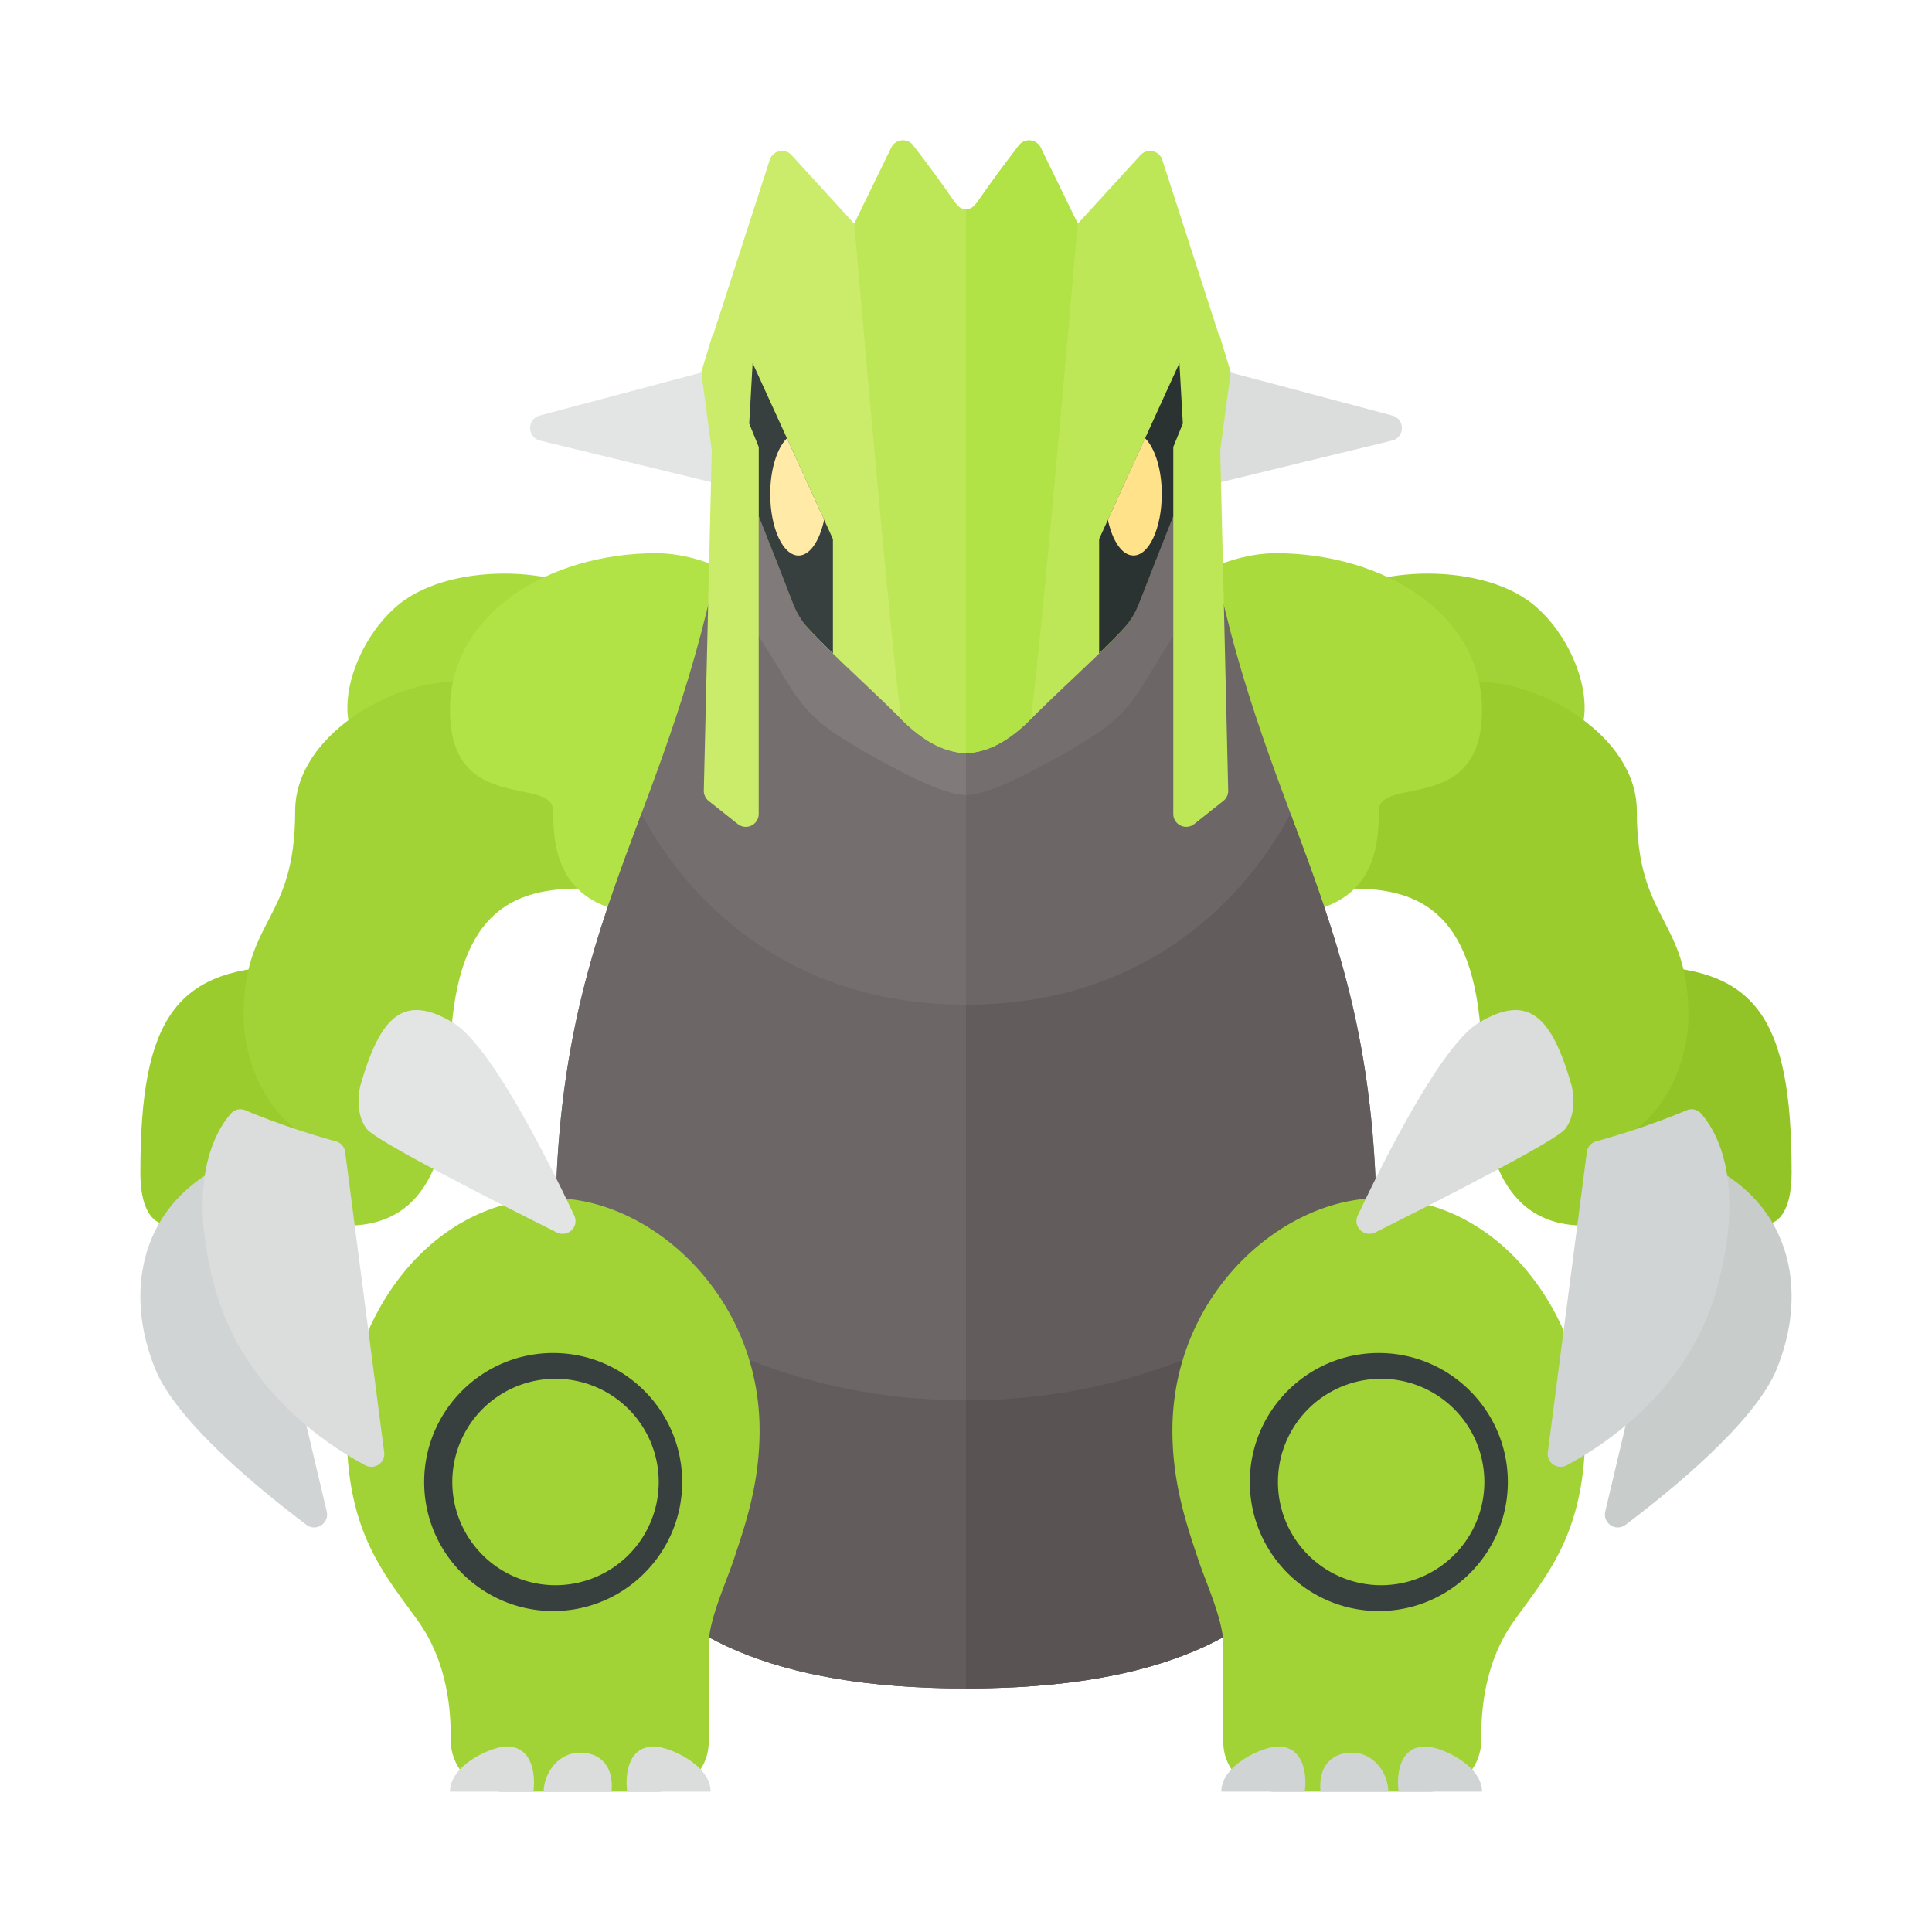 <svg xmlns="http://www.w3.org/2000/svg" width="100%" height="100%" viewBox="-2.72 -2.72 37.44 37.44"><path fill="#AADB3D" d="M9 9c-.587-.711-2.913-.895-4 0s-1.531 3 0 3h3c.487 0 2.215-1.53 1-3z"/><path fill="#9ACC2E" d="M3 16c-2.312 0-3 1-3 4 0 1.281.739 1.168 1.25.656s1.068-1.321 2.602-1.129L3 16z"/><path fill="#A2D336" d="M6 10.5c-1.094 0-3 1.017-3 2.5 0 2.156-1 2.062-1 3.969 0 .897.51 2.302 1.852 2.558 0 0-.446 1.504.148 1.504.75 0 2-.279 2-3.031 0-2.906 1.062-3.5 2.5-3.5 1.639 0-.108-3.54-.108-3.54S8 10.5 6 10.5z"/><path fill="#B1E346" d="M10 8c-2.083 0-4 1.167-4 3.042C6 13.088 8 12.297 8 13s.083 2 2 2c2 0 3-1.787 3-3.958C13 8.792 11.061 8 10 8z"/><path fill="#A2D336" d="M23 9c.587-.711 2.913-.895 4 0s1.531 3 0 3h-3c-.487 0-2.215-1.53-1-3z"/><path fill="#93C427" d="M29 16c2.312 0 3 1 3 4 0 1.281-.739 1.168-1.25.656s-1.068-1.321-2.602-1.129L29 16z"/><path fill="#9ACC2E" d="M26 10.5c1.094 0 3 1.017 3 2.5 0 2.156 1 2.062 1 3.969 0 .897-.51 2.302-1.852 2.558 0 0 .446 1.504-.148 1.504-.75 0-2-.279-2-3.031 0-2.906-1.063-3.5-2.5-3.5-1.639 0 .108-3.54.108-3.54S24 10.5 26 10.5z"/><path fill="#AADB3D" d="M22 8c2.083 0 4 1.167 4 3.042 0 2.046-2 1.255-2 1.958s-.083 2-2 2c-2 0-3-1.787-3-3.958C19 8.792 20.939 8 22 8z"/><path fill="#746E6E" d="M16 2.417c-4.093 0-3.915 1.832-4.917 6.25-1.108 4.888-3.042 6.75-3.042 12.5C8.042 25.833 8.458 30 16 30V2.417z"/><path fill="#E3E5E5" d="M11.152 4.425l-3.413.908c-.251.067-.247.424.005.485l3.565.866-.157-2.259z"/><path fill="#6D6666" d="M16 2.417c4.093 0 3.915 1.832 4.917 6.25 1.108 4.888 3.042 6.75 3.042 12.5C23.958 25.833 23.542 30 16 30V2.417zm0 14.333c-4.093 0-5.833-2.833-6.289-3.702-.867 2.325-1.669 4.416-1.669 8.119C8.042 25.833 8.458 30 16 30V16.75z"/><path fill="#635C5C" d="M16 24.417c-4.093 0-6.729-2.021-7.958-3.25C8.042 25.833 8.458 30 16 30v-5.583zm0-7.667c4.093 0 5.833-2.833 6.289-3.702.867 2.325 1.669 4.416 1.669 8.119C23.958 25.833 23.542 30 16 30V16.75z"/><path fill="#5A5353" d="M16 24.417c4.093 0 6.729-2.021 7.958-3.25C23.958 25.833 23.542 30 16 30v-5.583z"/><path fill="#746E6E" d="M16 8.975l-4.277-2.153.056 2.451.818 1.327c.229.372.538.688.906.923.242.154.51.32.692.418.408.22 1.334.747 1.804.747s1.396-.527 1.804-.747c.181-.098.45-.264.692-.418.368-.235.677-.551.906-.923l.818-1.327.056-2.451L16 8.975z"/><path fill="#A2D336" d="M12 25c0-2.636-2.125-4.5-4-4.5-2.438 0-4 2.394-4 4.512 0 2.024.78 2.826 1.399 3.707.443.63.615 1.413.615 2.184V31a1 1 0 001 1h3c.552 0 1-.412 1-.965v-1.893c0-.466.34-1.2.486-1.642.217-.654.5-1.458.5-2.5z"/><path fill="#DADDDC" d="M7.615 32H6c0-.517.804-.875 1.098-.875.545 0 .556.641.517.875zm1.821 0h1.615c0-.517-.804-.875-1.098-.875-.545 0-.556.641-.517.875zm-.305 0c.043-.474-.194-.733-.56-.754-.495-.029-.755.431-.755.754h1.315z"/><path fill="#373F3F" d="M8 24a2 2 0 11.001 3.999A2 2 0 018 24m0-.5c-1.379 0-2.5 1.122-2.5 2.5s1.121 2.5 2.5 2.5 2.5-1.122 2.5-2.5-1.121-2.5-2.5-2.5z"/><path fill="#A2D336" d="M20 25c0-2.636 2.125-4.5 4-4.5 2.438 0 4 2.394 4 4.512 0 2.024-.78 2.826-1.399 3.707-.443.63-.615 1.413-.615 2.184V31a1 1 0 01-1 1h-3c-.552 0-1-.412-1-.965v-1.893c0-.466-.34-1.2-.486-1.642-.217-.654-.5-1.458-.5-2.5z"/><path fill="#373F3F" d="M24 24a2 2 0 11.001 3.999A2 2 0 0124 24m0-.5c-1.379 0-2.5 1.122-2.5 2.5s1.121 2.5 2.5 2.5 2.5-1.122 2.5-2.5-1.121-2.5-2.5-2.5z"/><path fill="#D1D4D4" d="M24.902 31.125c.294 0 1.098.358 1.098.875h-1.615c-.039-.234-.028-.875.517-.875zm-2.856 0c-.295 0-1.098.358-1.098.875h1.615c.04-.234.028-.875-.517-.875zm2.138.875c0-.323-.259-.783-.754-.754-.366.022-.603.28-.56.754h1.314z"/><path fill="#807A7A" d="M11.779 9.273l.818 1.327c.229.372.538.688.906.923.242.154.51.32.692.418.408.22 1.334.747 1.804.747V8.975l-4.277-2.153.057 2.451z"/><path fill="#DADDDC" d="M20.848 4.425l3.413.908c.25.067.247.423-.005.485l-3.565.866.157-2.259z"/><path fill="#C8CCCB" d="M30.679 20.018c1.352.837 1.609 2.382 1.03 3.798-.42 1.027-2.06 2.36-2.929 3.014-.186.14-.446-.031-.392-.259l.682-2.884 1.609-3.669z"/><path fill="#DADDDC" d="M27.738 18.324c-.386-1.352-.837-1.803-1.803-1.223-.716.429-1.821 2.627-2.344 3.736-.101.214.128.432.34.326 1.152-.576 3.485-1.761 3.678-2.002.258-.322.129-.837.129-.837z"/><path fill="#D1D4D4" d="M29.96 18.798c-.736.309-1.446.517-1.751.601a.245.245 0 00-.178.208l-.756 5.816a.25.25 0 00.362.255c.775-.412 2.395-1.487 2.927-3.469.558-2.079-.043-3.04-.323-3.354a.244.244 0 00-.281-.057zm-28.639 1.22c-1.352.837-1.609 2.382-1.03 3.798.42 1.027 2.06 2.36 2.929 3.014.186.14.446-.031.392-.259l-.682-2.883-1.609-3.67z"/><path fill="#E3E5E5" d="M4.262 18.324c.386-1.352.837-1.803 1.803-1.223.716.429 1.821 2.627 2.344 3.736.101.214-.128.432-.34.326-1.152-.576-3.485-1.761-3.678-2.002-.258-.322-.129-.837-.129-.837z"/><path fill="#DADDDC" d="M2.04 18.798c.736.309 1.446.517 1.751.601a.245.245 0 01.178.208l.756 5.816a.25.25 0 01-.362.255c-.775-.412-2.395-1.487-2.927-3.469-.558-2.079.043-3.04.323-3.354a.244.244 0 01.281-.057z"/><path fill="#CBEB6B" d="M15.65 1.01a28.889 28.889 0 00-.674-.912.25.25 0 00-.423.043l-.718 1.474-1.216-1.33a.25.25 0 00-.422.092L11.1 3.771l-.007-.016-.196.644-.028.087.011.026c0 .01-.004.021-.003.031l.196 1.465-.154 6.591a.252.252 0 00.094.202l.564.448a.25.25 0 00.406-.196V7.28c.252.636.496 1.253.667 1.695.072.187.176.357.312.504.466.504 1.16 1.115 1.783 1.738.455.455.861.644 1.255.659V1.332c-.137 0-.172-.068-.35-.322z"/><path fill="#373F3F" d="M11.865 4.316l-.066 1.173.185.454v1.344c.25.629.49 1.238.659 1.677.07.182.16.341.292.484.142.154.309.321.486.494V7.726l-1.556-3.41z"/><path fill="#FFEAA7" d="M13.251 7.353l-.721-1.58c-.19.188-.324.599-.324 1.081 0 .659.246 1.192.549 1.192.221 0 .408-.286.496-.693z"/><path fill="#BEE758" d="M21.12 4.513a.498.498 0 01.011-.026l-.028-.087-.196-.644-.007.015L19.804.377a.25.25 0 00-.422-.092l-1.216 1.33-.718-1.474a.25.25 0 00-.423-.043c-.193.252-.462.609-.674.912-.179.254-.214.322-.351.322v10.544c.394-.015.8-.204 1.255-.659.623-.623 1.317-1.234 1.783-1.738.136-.147.24-.318.312-.504.171-.441.414-1.059.667-1.695v5.773a.25.25 0 00.406.196l.564-.448a.25.25 0 00.094-.202l-.154-6.591.196-1.465c.001-.01-.003-.02-.003-.03zM16 1.332v10.544c-.394-.015-.8-.204-1.255-.659-.198-1.369-.91-9.602-.91-9.602l.718-1.474a.25.25 0 01.423-.043c.193.251.462.609.674.912.178.254.213.322.35.322z"/><path fill="#2B3332" d="M20.017 5.942l.185-.454-.066-1.173-1.556 3.41v2.216c.177-.172.345-.339.486-.494.132-.144.221-.302.292-.484.17-.439.41-1.048.659-1.677V5.942z"/><path fill="#FFE28A" d="M18.749 7.353l.721-1.581c.19.188.324.599.324 1.081 0 .659-.246 1.192-.549 1.192-.221.001-.408-.285-.496-.692z"/><path fill="#B1E346" d="M17.447.141a.25.25 0 00-.423-.043c-.193.251-.462.609-.674.912-.178.254-.213.322-.35.322v10.544c.394-.015.8-.204 1.255-.659.198-1.369.91-9.602.91-9.602L17.447.141z"/></svg>